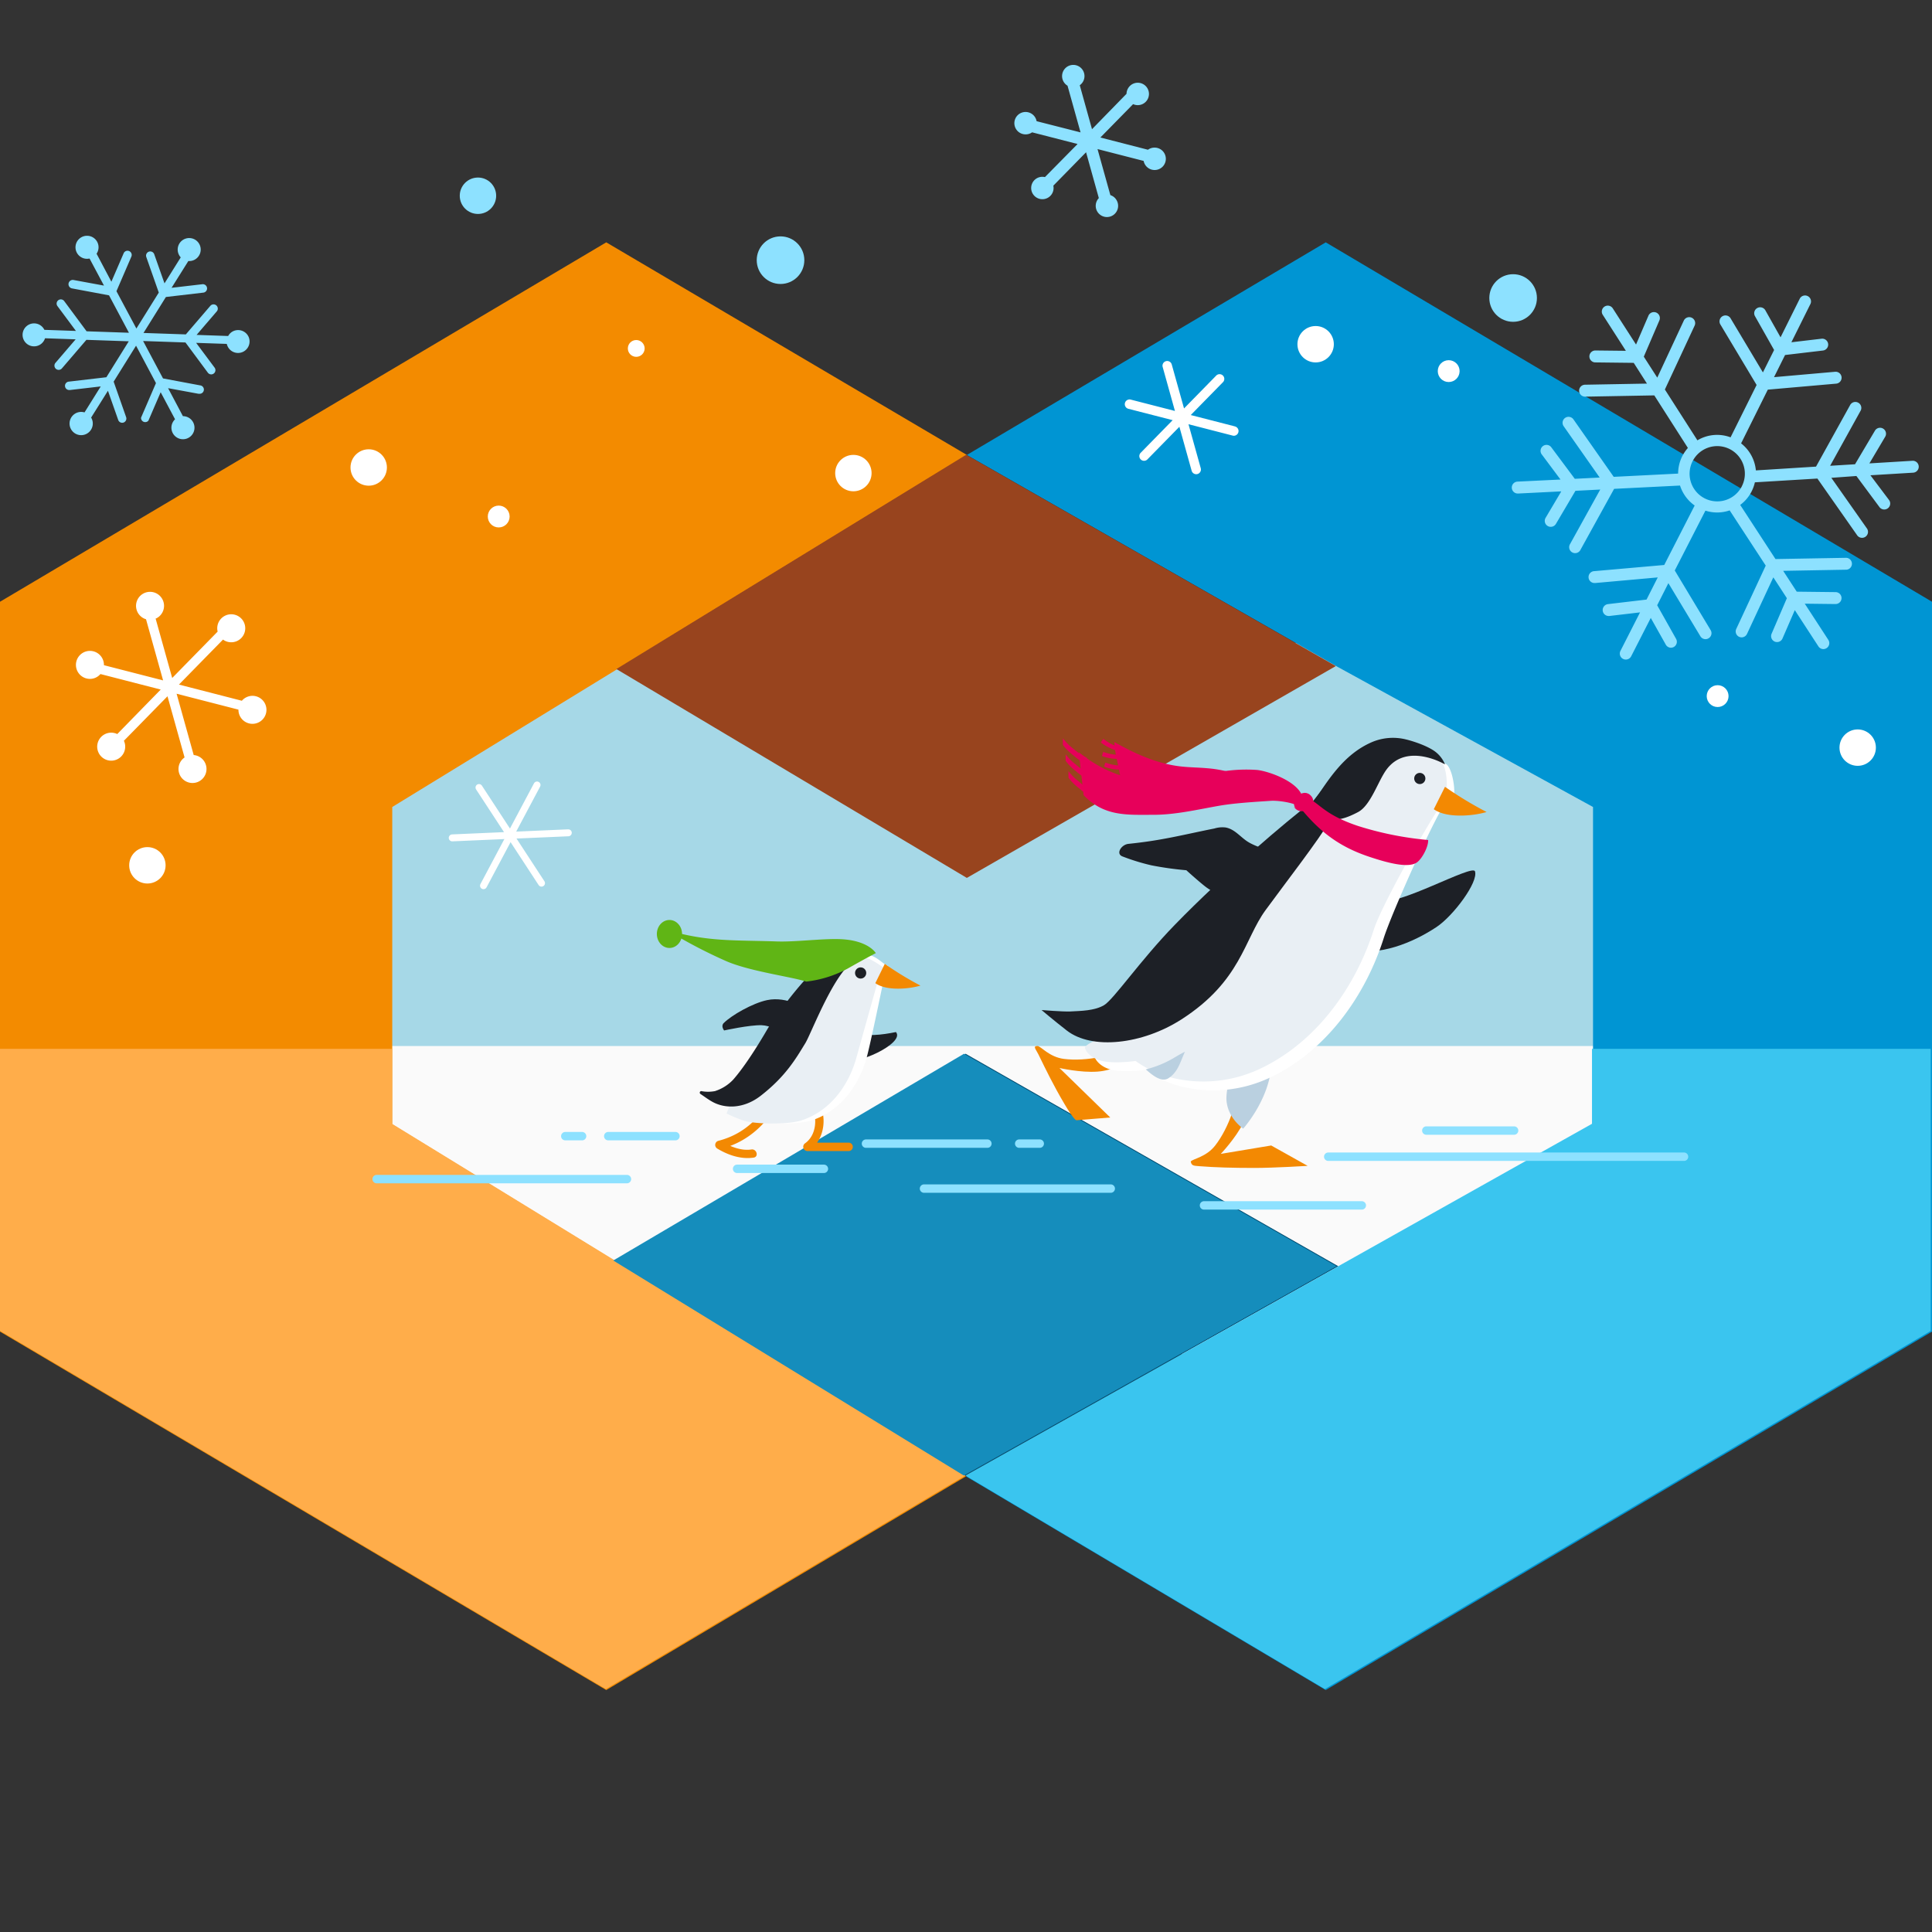 <svg xmlns="http://www.w3.org/2000/svg" viewBox="0 0 690 690"><rect x="0" y="0" width="690" height="690" fill="#333333" stroke="none"/><title>Clarity_logo_xmas</title><g id="ac51aeb7-43be-455b-8d15-f051873eaf94" data-name="Layer 1"><rect x="114.17" y="351.56" width="482.26" height="132.07" fill="#fafafa"/><rect x="114.17" y="229.6" width="482.26" height="143.98" fill="#a6d8e7"/><g id="a12f5969-2448-4bca-ac2b-1484dacbcae6" data-name="Page-1"><g id="8e466fa2-b805-4745-8f4d-c2536719c5dd" data-name="logo"><g id="d46078dc-0914-4acf-92fc-5f1c05c27507" data-name="large"><polygon id="9ca67f21-7fa1-4ef1-a703-06bd88153063" data-name="Fill-3" points="473.48 86.55 690 214.91 690 475.58 473.48 603.59 345.01 527.27 568.94 401.56 568.94 288.21 477.71 238.16 345.3 162.49 473.48 86.55" fill="#0095d3"/><polygon id="d3e84d39-ff68-42dc-9022-469a4be3b294" data-name="Fill-4" points="216.52 86.55 0 214.91 0 475.58 216.52 603.59 345 527.26 140.09 401.56 140.09 288.21 345.31 162.48 216.52 86.55" fill="#f38b00"/><polyline id="a65baf1b-7b1d-4a87-a8aa-7f44185df87e" data-name="Fill-5" points="344.79 526.98 219.59 450.18 344.86 376.34 477.96 452.23" fill="#004b70"/><polyline id="ca77b8b2-e2d0-465e-9982-aae7f5bd2ae9" data-name="Fill-6" points="345.06 162.42 220.13 238.94 345.3 313.54 477.09 237.88" fill="#98441e"/></g></g></g><polygon points="568.57 401.35 477.95 452.22 477.96 452.23 344.79 526.98 473.17 603.25 689.54 475.32 689.54 374.58 568.57 374.58 568.57 401.35" fill="#3ac5ef"/><polygon points="219.6 450.18 139.99 401.35 139.99 374.58 0 374.58 0 475.32 216.38 603.25 344.77 526.97 219.59 450.18 219.6 450.18" fill="#ffad4a"/><polygon points="477.37 452.22 344.28 376.34 219.02 450.18 344.2 526.97 344.19 526.97 344.21 526.98 344.21 526.98 344.21 526.98 477.37 452.22" fill="#158dbc"/><line x1="191.8" y1="280.35" x2="172.68" y2="316.32" fill="none" stroke="#fff" stroke-linecap="round" stroke-miterlimit="10" stroke-width="2.48"/><line x1="171.07" y1="281.26" x2="193.4" y2="315.41" fill="none" stroke="#fff" stroke-linecap="round" stroke-miterlimit="10" stroke-width="2.48"/><line x1="161.51" y1="299.24" x2="202.96" y2="297.43" fill="none" stroke="#fff" stroke-linecap="round" stroke-miterlimit="10" stroke-width="2.48"/><path d="M441.07,152.29l-15.8-4.06,11.42-11.65a1.69,1.69,0,1,0-2.41-2.36l-11.41,11.65-4.39-15.71a1.68,1.68,0,1,0-3.24.9l4.38,15.71-15.8-4.06A1.69,1.69,0,0,0,403,146l15.8,4.06-11.41,11.65a1.68,1.68,0,0,0,1.2,2.86,1.65,1.65,0,0,0,1.2-.5l11.42-11.65,4.38,15.71a1.7,1.7,0,0,0,1.62,1.23,1.82,1.82,0,0,0,.46-.06,1.69,1.69,0,0,0,1.17-2.08l-4.38-15.71,15.79,4.06a1.58,1.58,0,0,0,.42.06,1.69,1.69,0,0,0,.42-3.32Z" fill="#fff"/><path d="M683.1,164.56l-15.46.94,5.69-9.6a2.13,2.13,0,0,0-3.66-2.17l-7.16,12.08-8.89.54,10.93-19.75a2.13,2.13,0,0,0-3.72-2.06l-12.25,22.11L627.1,168a14.12,14.12,0,0,0-.62-3,13.81,13.81,0,0,0-4.66-6.65l9.54-19.19,24.5-2.15a2.13,2.13,0,0,0-.37-4.24l-21.91,1.93,3.94-7.91,13.53-1.6a2.12,2.12,0,1,0-.5-4.22l-10.77,1.27,6.84-13.75a2.13,2.13,0,0,0-3.81-1.89l-6.9,13.87-5.48-9.74a2.13,2.13,0,0,0-3.71,2.08L633.61,125l-4,8L618,113.58a2.13,2.13,0,0,0-3.64,2.2l13,21.71-9.3,18.7a13.69,13.69,0,0,0-11.84,1.07L594.6,139.11l10.64-22.85a2.13,2.13,0,0,0-3.86-1.8l-9.5,20.41-4.81-7.49,5.53-12.86a2.13,2.13,0,1,0-3.91-1.68l-4.39,10.21-8.36-13a2.13,2.13,0,0,0-3.58,2.3l8.31,12.94-10.9-.12h0a2.13,2.13,0,0,0,0,4.26l13.7.16L588.2,137l-22.1.4a2.13,2.13,0,0,0,0,4.26h0l24.72-.45,12,18.77a14.51,14.51,0,0,0-2,2.92,13.93,13.93,0,0,0-1.49,6.24l-23,1.16-14.39-20.53a2.13,2.13,0,0,0-3.49,2.45l12.86,18.33-8.88.45-8.32-11.15a2.13,2.13,0,1,0-3.41,2.54l6.62,8.87L542,172a2.13,2.13,0,0,0,.11,4.26h.11l15.38-.77L552,184.94a2.12,2.12,0,0,0,.74,2.91,2.06,2.06,0,0,0,1.09.3,2.13,2.13,0,0,0,1.83-1l7-11.86,8.85-.45-10.76,19.44a2.13,2.13,0,1,0,3.72,2.06l12-21.75,23.54-1.18a13.87,13.87,0,0,0,5.23,7.13l-10.87,21.24-25,2.2a2.12,2.12,0,0,0,.18,4.24h.19l22.31-2-4,7.91-13.82,1.63a2.13,2.13,0,0,0,.25,4.24l.25,0,11-1.29-7,13.75a2.13,2.13,0,0,0,.93,2.86,2.09,2.09,0,0,0,1,.23,2.12,2.12,0,0,0,1.9-1.16l7-13.7,5.37,9.55a2.12,2.12,0,0,0,1.86,1.09,2.18,2.18,0,0,0,1-.27,2.13,2.13,0,0,0,.81-2.9l-6.75-12,4-7.89,11.45,19a2.13,2.13,0,0,0,1.82,1,2.08,2.08,0,0,0,1.09-.31,2.12,2.12,0,0,0,.73-2.92l-12.81-21.3,10.95-21.37a13.63,13.63,0,0,0,4.14.66,13.86,13.86,0,0,0,4.31-.68l.2-.08L630.62,202l-10.52,22.6a2.12,2.12,0,0,0,1,2.83,2.22,2.22,0,0,0,.9.2,2.14,2.14,0,0,0,1.93-1.23l9.4-20.2,4.84,7.44-5.46,12.7a2.13,2.13,0,0,0,1.11,2.8,2.25,2.25,0,0,0,.84.17,2.11,2.11,0,0,0,1.95-1.29L641,217.9l8.41,12.92a2.13,2.13,0,0,0,1.79,1,2.18,2.18,0,0,0,1.16-.35,2.13,2.13,0,0,0,.62-2.94l-8.42-12.93,11,.13h0a2.13,2.13,0,0,0,0-4.26l-13.87-.16-4.84-7.44,22.32-.4a2.13,2.13,0,1,0-.07-4.25l-25,.44-12.6-19.33a13.66,13.66,0,0,0,4.08-4.83,13.8,13.8,0,0,0,1.16-3.24l22.33-1.35,14.15,20.19a2.13,2.13,0,1,0,3.48-2.45l-12.65-18L663,170l8.16,11a2.13,2.13,0,1,0,3.41-2.54L668,169.74l15.33-.93a2.13,2.13,0,0,0-.26-4.25Zm-61,9.1a9.87,9.87,0,1,1,.58-7.53A9.83,9.83,0,0,1,622.09,173.66Z" fill="#8de1ff"/><circle cx="227.23" cy="124.44" r="3" fill="#fff"/><circle cx="178.11" cy="184.47" r="3.9" fill="#fff"/><circle cx="613.44" cy="248.61" r="3.9" fill="#fff"/><circle cx="517.39" cy="132.54" r="3.9" fill="#fff"/><path d="M90.16,248.51a5,5,0,0,0-3.78,1.76l-22.47-5.78,15.75-16.08a4,4,0,0,0,.42.3,5,5,0,1,0-2.35-3.14L61.5,242.14l-5.92-21.21c.17-.08.33-.13.49-.22a5,5,0,1,0-3.92.45L58.25,243l-21.13-5.43s0-.07,0-.11a5,5,0,1,0-5,5,4.93,4.93,0,0,0,3.75-1.73l21.53,5.54L41.88,262.16a5,5,0,1,0,2.37,2.4l15.57-15.89,6.1,21.85a5,5,0,1,0,3.26-.86l-6.11-21.9,22.09,5.68v.07a5,5,0,1,0,5-5Z" fill="#fff"/><path d="M412.3,52.72a3.92,3.92,0,0,0-2.31.76l-17-4.37,11.69-11.92a4,4,0,1,0-1.83-5.59,4,4,0,0,0-.52,1.9L390,46.14l-4.37-15.7a4,4,0,1,0-4.37.17l4.65,16.67-15.7-4a4,4,0,1,0-3.9,4.71,3.91,3.91,0,0,0,2.29-.73l16.25,4.17L373.19,63.25a4,4,0,1,0,3,3.06l11.69-11.93,4.56,16.37a4,4,0,1,0,6.32.71,3.91,3.91,0,0,0-2.2-1.77l-4.59-16.45,16.47,4.23a4,4,0,1,0,3.89-4.75Z" fill="#8de1ff"/><circle cx="304.78" cy="168.96" r="6.5" fill="#fff"/><circle cx="131.68" cy="166.96" r="6.5" fill="#fff"/><circle cx="52.64" cy="309.04" r="6.5" fill="#fff"/><circle cx="469.87" cy="122.94" r="6.5" fill="#fff"/><circle cx="663.46" cy="267.01" r="6.5" fill="#fff"/><circle cx="170.7" cy="69.91" r="6.5" fill="#8de1ff"/><circle cx="278.76" cy="92.92" r="8.5" fill="#8de1ff"/><circle cx="540.4" cy="106.43" r="8.5" fill="#8de1ff"/><path d="M88.77,120.27a4.11,4.11,0,0,0-5.46-2A4,4,0,0,0,81.49,120l-11.28-.39,7.2-8.39a1.5,1.5,0,1,0-2.28-2l-8.76,10.21-15.12-.52,8-12.84,13.37-1.56a1.5,1.5,0,0,0-.35-3l-11,1.28,6-9.57a4.06,4.06,0,0,0,2.42-.57,4.11,4.11,0,1,0-5.64-1.4,3.34,3.34,0,0,0,.5.67l-5.8,9.28L55.08,90.8a1.5,1.5,0,0,0-2.83,1l4.46,12.69-8,12.84L41.59,104l5.33-12.36a1.5,1.5,0,1,0-2.76-1.18l-4.38,10.15-5.29-10A4.1,4.1,0,0,0,31,84.21a4.11,4.11,0,0,0,.15,8.22,4.38,4.38,0,0,0,.83-.1L37.14,102l-10.87-2a1.5,1.5,0,0,0-.56,3l13.23,2.48,7.11,13.36-15.12-.52-8-10.79a1.5,1.5,0,1,0-2.41,1.79l6.6,8.87-11.27-.39a4.1,4.1,0,1,0-.1,3.78,4,4,0,0,0,.33-.77l10.94.38-7.2,8.39a1.5,1.5,0,0,0,2.28,2l8.76-10.21,15.13.52-8,12.84-13.36,1.56a1.5,1.5,0,0,0,.17,3h.18l11-1.28-5.8,9.28a4.41,4.41,0,0,0-.82-.16,4.15,4.15,0,1,0,3.19,2l6-9.57,3.67,10.43a1.49,1.49,0,0,0,1.41,1,1.69,1.69,0,0,0,.5-.08,1.52,1.52,0,0,0,.92-1.92l-4.46-12.69,8-12.84,7.11,13.36-5.33,12.36A1.5,1.5,0,0,0,53,150.24l4.38-10.16,5.14,9.66a4.3,4.3,0,0,0-.55.64,4.12,4.12,0,1,0,3.36-1.75l-5.3-10,10.86,2,.28,0a1.5,1.5,0,0,0,.28-3l-13.23-2.48-7.11-13.36,15.13.52,8,10.8a1.52,1.52,0,0,0,1.21.6,1.51,1.51,0,0,0,1.2-2.4l-6.6-8.86,10.94.37a3.88,3.88,0,0,0,.27.79,4.11,4.11,0,1,0,7.45-3.47Z" fill="#8de1ff"/><path d="M309.28,409.94h43.36a1.5,1.5,0,0,0,0-3H309.28a1.5,1.5,0,0,0,0,3Z" fill="#8de1ff"/><path d="M364,409.94h7.34a1.5,1.5,0,0,0,0-3H364a1.5,1.5,0,0,0,0,3Z" fill="#8de1ff"/><path d="M263.25,418.94h31a1.5,1.5,0,0,0,0-3h-31a1.5,1.5,0,0,0,0,3Z" fill="#8de1ff"/><path d="M474.37,414.61H601.44a1.5,1.5,0,0,0,0-3H474.37a1.5,1.5,0,0,0,0,3Z" fill="#8de1ff"/><path d="M330,426h66.7a1.5,1.5,0,0,0,0-3H330a1.5,1.5,0,0,0,0,3Z" fill="#8de1ff"/><path d="M134.52,422.61h89.39a1.5,1.5,0,0,0,0-3H134.52a1.5,1.5,0,0,0,0,3Z" fill="#8de1ff"/><path d="M217.23,407.27h24a1.5,1.5,0,0,0,0-3h-24a1.5,1.5,0,0,0,0,3Z" fill="#8de1ff"/><path d="M201.89,407.27h6a1.5,1.5,0,0,0,0-3h-6a1.5,1.5,0,0,0,0,3Z" fill="#8de1ff"/><path d="M430,432h56.36a1.5,1.5,0,0,0,0-3H430a1.5,1.5,0,0,0,0,3Z" fill="#8de1ff"/><path d="M509.4,405.27h31.35a1.5,1.5,0,0,0,0-3H509.4a1.5,1.5,0,0,0,0,3Z" fill="#8de1ff"/><path d="M454,409.1l-18,3s5.32-5.61,8-11c2.51-5,2.4-9.74,2-14l-5,1.5c1.6,3.4-2.08,14.2-7,20.51-3.21,4.12-7.87,4.7-8.74,5.71.3,1.54,1,1.5,3,1.67,5.87.46,11.84.62,19.69.63,7.26,0,19.07-.74,19.07-.74Z" fill="#f38902"/><path d="M454,381.09c-1,12-10,22-10,22s-6-4-6-11a23.29,23.29,0,0,1,4-12.25Z" fill="#bad0e0"/><path d="M493.39,321.39c5,2.75,32.47-12.83,33.38-10.22,1.32,3.81-7.7,15.89-13.7,19.89-8.36,5.57-20.77,10.72-31,8Z" fill="#1d2026"/><path d="M396.51,399.1l-18.13-17.67s7.54,1.73,13.55,1.29c5.61-.41,9.6-2.89,13.07-5.4l-3.83-3.55c-2.11,3.11-13.28,5.43-21.22,4.41-5.18-.67-8.05-4.39-9.36-4.62-1.9,0-.62,1.18.27,3,2.58,5.29,5.33,11,9.32,17.74,3.69,6.25,4.32,5.79,4.32,5.79Z" fill="#f38902"/><path d="M516.09,272.72c-5.59-1.51-11.39-6.81-17-5.69-7.15,1.41-15.29,11.09-20.2,16.51-1.94,2.14-4.93,5.36-4.46,8.51.11.69-7.73,8.33-12,11.68-11.54,9-22.18,20.21-32.75,30.41-10.14,9.78-19.8,19.7-28.93,30.43-1.53,1.8,8.28,1.36,6.32,3.51-2.32,2.55-14.4,6.73-16,9-.44.62,1.39,3.91,6,5s12,0,12,0a37,37,0,0,0,13,6,47.4,47.4,0,0,0,31-3c20.49-9.45,34.52-29.37,41.06-49.86,3-9.54,19.75-46.63,22.17-48.29a1.39,1.39,0,0,1,.47-.24l1.33.34C520.73,286.14,519,273.49,516.09,272.72Z" fill="#fff"/><path d="M512.59,269.55c-5.07-2.79-11.39-6.8-17-5.69-7.15,1.41-15.29,11.09-20.2,16.51-1.94,2.15-4.93,5.36-4.46,8.51.11.7-7.73,8.33-12,11.68-11.54,9-22.18,20.22-32.75,30.41-10.14,9.78-19.8,19.7-28.93,30.43-1.53,1.8,8.28,1.36,6.32,3.51-2.32,2.56-14.4,6.73-16,9-.44.63,1.39,3.91,6,5s12,0,12,0a37.1,37.1,0,0,0,13,6,47.42,47.42,0,0,0,31-3c20.49-9.45,34.52-29.37,41.06-49.85,3-9.55,23.29-45,25.71-46.69C516.49,285.26,518.31,272.71,512.59,269.55Z" fill="#e9eff4"/><path d="M516.07,273s-13.71-8.15-21,2c-2.94,4.09-5.56,12.62-10,15-7.52,4-11.65,3.69-17-2,6-9,11.55-18.53,22-23a19.24,19.24,0,0,1,12.29-.86c.94.22,6.4,1.71,9.8,4A10.82,10.82,0,0,1,516.07,273Z" fill="#1d2026"/><circle cx="507.07" cy="278.03" r="2" fill="#1d2026"/><path d="M460.54,305.79s-10.66-2.46-14.92-5.18c-2.71-1.73-4.63-4.48-7.9-5.08a9.56,9.56,0,0,0-4,.36c-5.06,1-10.13,2.16-15.21,3.16-5.62,1.1-9.82,1.73-15.5,2.33-2.54.26-4.57,3.49-2.2,4.46a75.66,75.66,0,0,0,10.42,3.21,117.41,117.41,0,0,0,12.46,1.75s4.15,3.78,6.79,5.84c6.51,5.05,19.56,6.75,19.56,6.75Z" fill="#1d2026"/><path d="M516.07,281a132.14,132.14,0,0,0,14.86,9c-4.91,1.48-14.41,2.27-18.86-1Z" fill="#f38902"/><path d="M476.05,277l-7,9c-9.44,7.12-31.92,26.22-49.53,44.35-12.45,12.82-21.84,26.71-25.28,28.68s-8.09,2-12.06,2.21c-2.69.11-10.19-.51-10.19-.51s4.29,3.64,9,7.31c9,7,27,5,41-4,21.24-13.66,22.32-28.5,30-39,6.92-9.48,19.22-25.33,23-32C479.78,284.67,472.42,285.85,476.05,277Z" fill="#1d2026"/><path d="M467.05,285c4.33,2,6,6,18,10a116.89,116.89,0,0,0,25,5c.14,2.34-2.12,6.65-4,8-3.13,2.25-11,0-17-2-10.08-3.36-17-8.28-24-16.68Z" fill="#e7005a"/><path d="M463.38,289.37c-3.59-2.76,1.46-8.16,4.5-5.48,3.85,3.4-3.15,8.51-5.84,4.15Z" fill="#e7005a"/><path d="M466,290c-1.07-3.27-9.62-4.16-12-4-5.77.38-12.73.78-18.43,1.74C427.87,289.09,419.85,291,412,291c-9.49,0-17.56.69-25-7l-1.7-15.35c13.41,11,29.38,12.73,44.72,8.34a54.3,54.3,0,0,1,19-2c4,.44,15.39,4.26,16.34,10.34Z" fill="#e7005a"/><path d="M400.34,280.7c0-5.44-2.24-10.4-2.32-15.68,7.08,4.08,15.27,7.73,23.5,8.69,3.16.37,6.4.38,9.58.66a44,44,0,0,1,20.6,7Z" fill="#e7005a"/><path d="M388.15,273a20.88,20.88,0,0,1-4.86-3.28,18.3,18.3,0,0,1-3.69-3.7v-2.36a18,18,0,0,0,3.69,3.7,20.88,20.88,0,0,0,4.86,3.28Z" fill="#e7005a"/><path d="M389.15,278.72a20.88,20.88,0,0,1-4.86-3.28,18.3,18.3,0,0,1-3.69-3.7v-2.35a18.3,18.3,0,0,0,3.69,3.7,21.2,21.2,0,0,0,4.86,3.28Z" fill="#e7005a"/><path d="M390.15,284.73a21.31,21.31,0,0,1-4.85-3.28,18.16,18.16,0,0,1-3.7-3.7v-2.36a18.16,18.16,0,0,0,3.7,3.7,20.66,20.66,0,0,0,4.85,3.28Z" fill="#e7005a"/><path d="M393.14,265.13a16,16,0,0,0,6,3l.91-1.25a15.76,15.76,0,0,1-6-3Z" fill="#e7005a"/><path d="M393.55,270a15.79,15.79,0,0,0,6.59,1l.48-1.47a15.85,15.85,0,0,1-6.6-1Z" fill="#e7005a"/><path d="M394.3,273.82a16,16,0,0,0,6.59,1l.48-1.47a15.86,15.86,0,0,1-6.6-1Z" fill="#e7005a"/><path d="M409.85,381.76a37.35,37.35,0,0,0,8.77-3.58c1.5-.87,3-1.8,4.57-2.56-1.65,3.57-2.4,7.18-5.86,9.44-2.58,1.7-6-1.28-8.15-3.14Z" fill="#bad0e0"/><path d="M304.46,368.83c5.28,1.4,10.28.82,15.52-.24,3.42,3.92-14.79,12.51-19,9.75Z" fill="#1d2026"/><path d="M277,389.54c-4.64,8.77-10.59,15.37-20.49,17.91a1.52,1.52,0,0,0-.35,2.75c3.89,2.34,8.42,3.9,13,3.23,1.91-.28,1.1-3.18-.79-2.9-3.68.55-7.56-1-10.67-2.93l-.36,2.75c10.63-2.73,17.29-9.84,22.28-19.3.9-1.7-1.69-3.22-2.59-1.51Z" fill="#f38902"/><path d="M289.57,394.58c2.5,4.13,2.18,10.7-2,13.71a1.52,1.52,0,0,0,.75,2.8h14.76a1.5,1.5,0,0,0,0-3H288.36l.76,2.79c5.47-4,6.46-12.16,3-17.81-1-1.65-3.59-.14-2.59,1.51Z" fill="#f38902"/><path d="M316.88,344.82c-2.33-.83-5.25-5.75-12-3.43-2.93,1-6.54,5.67-8.65,8.46-.84,1.11-2.13,2.76-2,4.41,0,.37-3.34,4.29-5.18,6-4.94,4.61-9.52,10.38-14.06,15.62-4.36,5-8.52,10.13-12.46,15.66-.67.93,3.46.78,2.62,1.89a19.24,19.24,0,0,0-2,4.25,49.61,49.61,0,0,0,6.22,2.58c3.34,1.11,15.36,1.6,20.67-.17,9.76-3.25,16.56-11.86,19.52-22.51,1.37-5,5.75-26.27,5.75-26.27C316.5,350.87,318.08,345.25,316.88,344.82Z" fill="#fff"/><path d="M316,346s-8-6.93-14.77-4.61c-2.92,1-6.53,5.67-8.65,8.46-.84,1.11-2.13,2.76-2,4.41,0,.37-3.33,4.29-5.17,6-4.94,4.61-9.53,10.38-14.07,15.62-4.36,5-8.52,10.13-12.46,15.66-.66.93,3.46.78,2.62,1.89a19.24,19.24,0,0,0-2,4.25,50.4,50.4,0,0,0,6.22,2.58c3.34,1.11,15.37,1.6,20.68-.17,9.75-3.25,16.56-11.86,19.51-22.51,1.37-5,7.52-26.84,7.52-26.84C314.6,350.31,316,346,316,346Z" fill="#e9eff4"/><path d="M311.63,340.82s-11.71-2.48-18.51,3.5c-8.38,7.36-17.05,20.16-18.76,22.76-.33.49-6.79,12-12.51,18.51a15.45,15.45,0,0,1-6.5,4.09,12.93,12.93,0,0,1-4.91,0,.56.56,0,0,0-.31,1c1.08.7,2.68,1.92,4.22,2.78,4.59,2.58,11.21,2.55,17.18-2,9.07-7,12.75-13.45,16.08-18.89,1.74-2.82,7.59-18.18,13.68-25.84C305.75,341.12,310.29,341.57,311.63,340.82Z" fill="#1d2026"/><path d="M288.53,361.79c-.09-1.61-7.42-6.12-14.59-4.6-5.14,1.09-12.7,5.4-15.48,8.2-1.1,1.1.15,2.63.15,2.63s9.11-2,13.39-1.87c3,.11,5.79,1.72,8.6,3.59Z" fill="#1d2026"/><path d="M316,344.24A116.08,116.08,0,0,0,328.73,352c-4.19,1.26-12.3,1.94-16.11-.88Z" fill="#f38902"/><circle cx="307.37" cy="347.49" r="2" fill="#1d2026"/><path d="M312.79,340.4s-2.66-4.67-13-5c-6.3-.21-15.87,1.06-22.35.83-14.12-.49-23.75.13-36.76-3.4,1.4.64.38,1.05,1.72,1.83a177,177,0,0,0,16.53,8.41c8.28,3.78,23.76,5.75,29,7.5a40.69,40.69,0,0,0,14.84-4.67C309.83,341.9,312.79,340.4,312.79,340.4Z" fill="#60b515"/><ellipse cx="239.09" cy="333.56" rx="4.5" ry="5" fill="#60b515"/></g></svg>